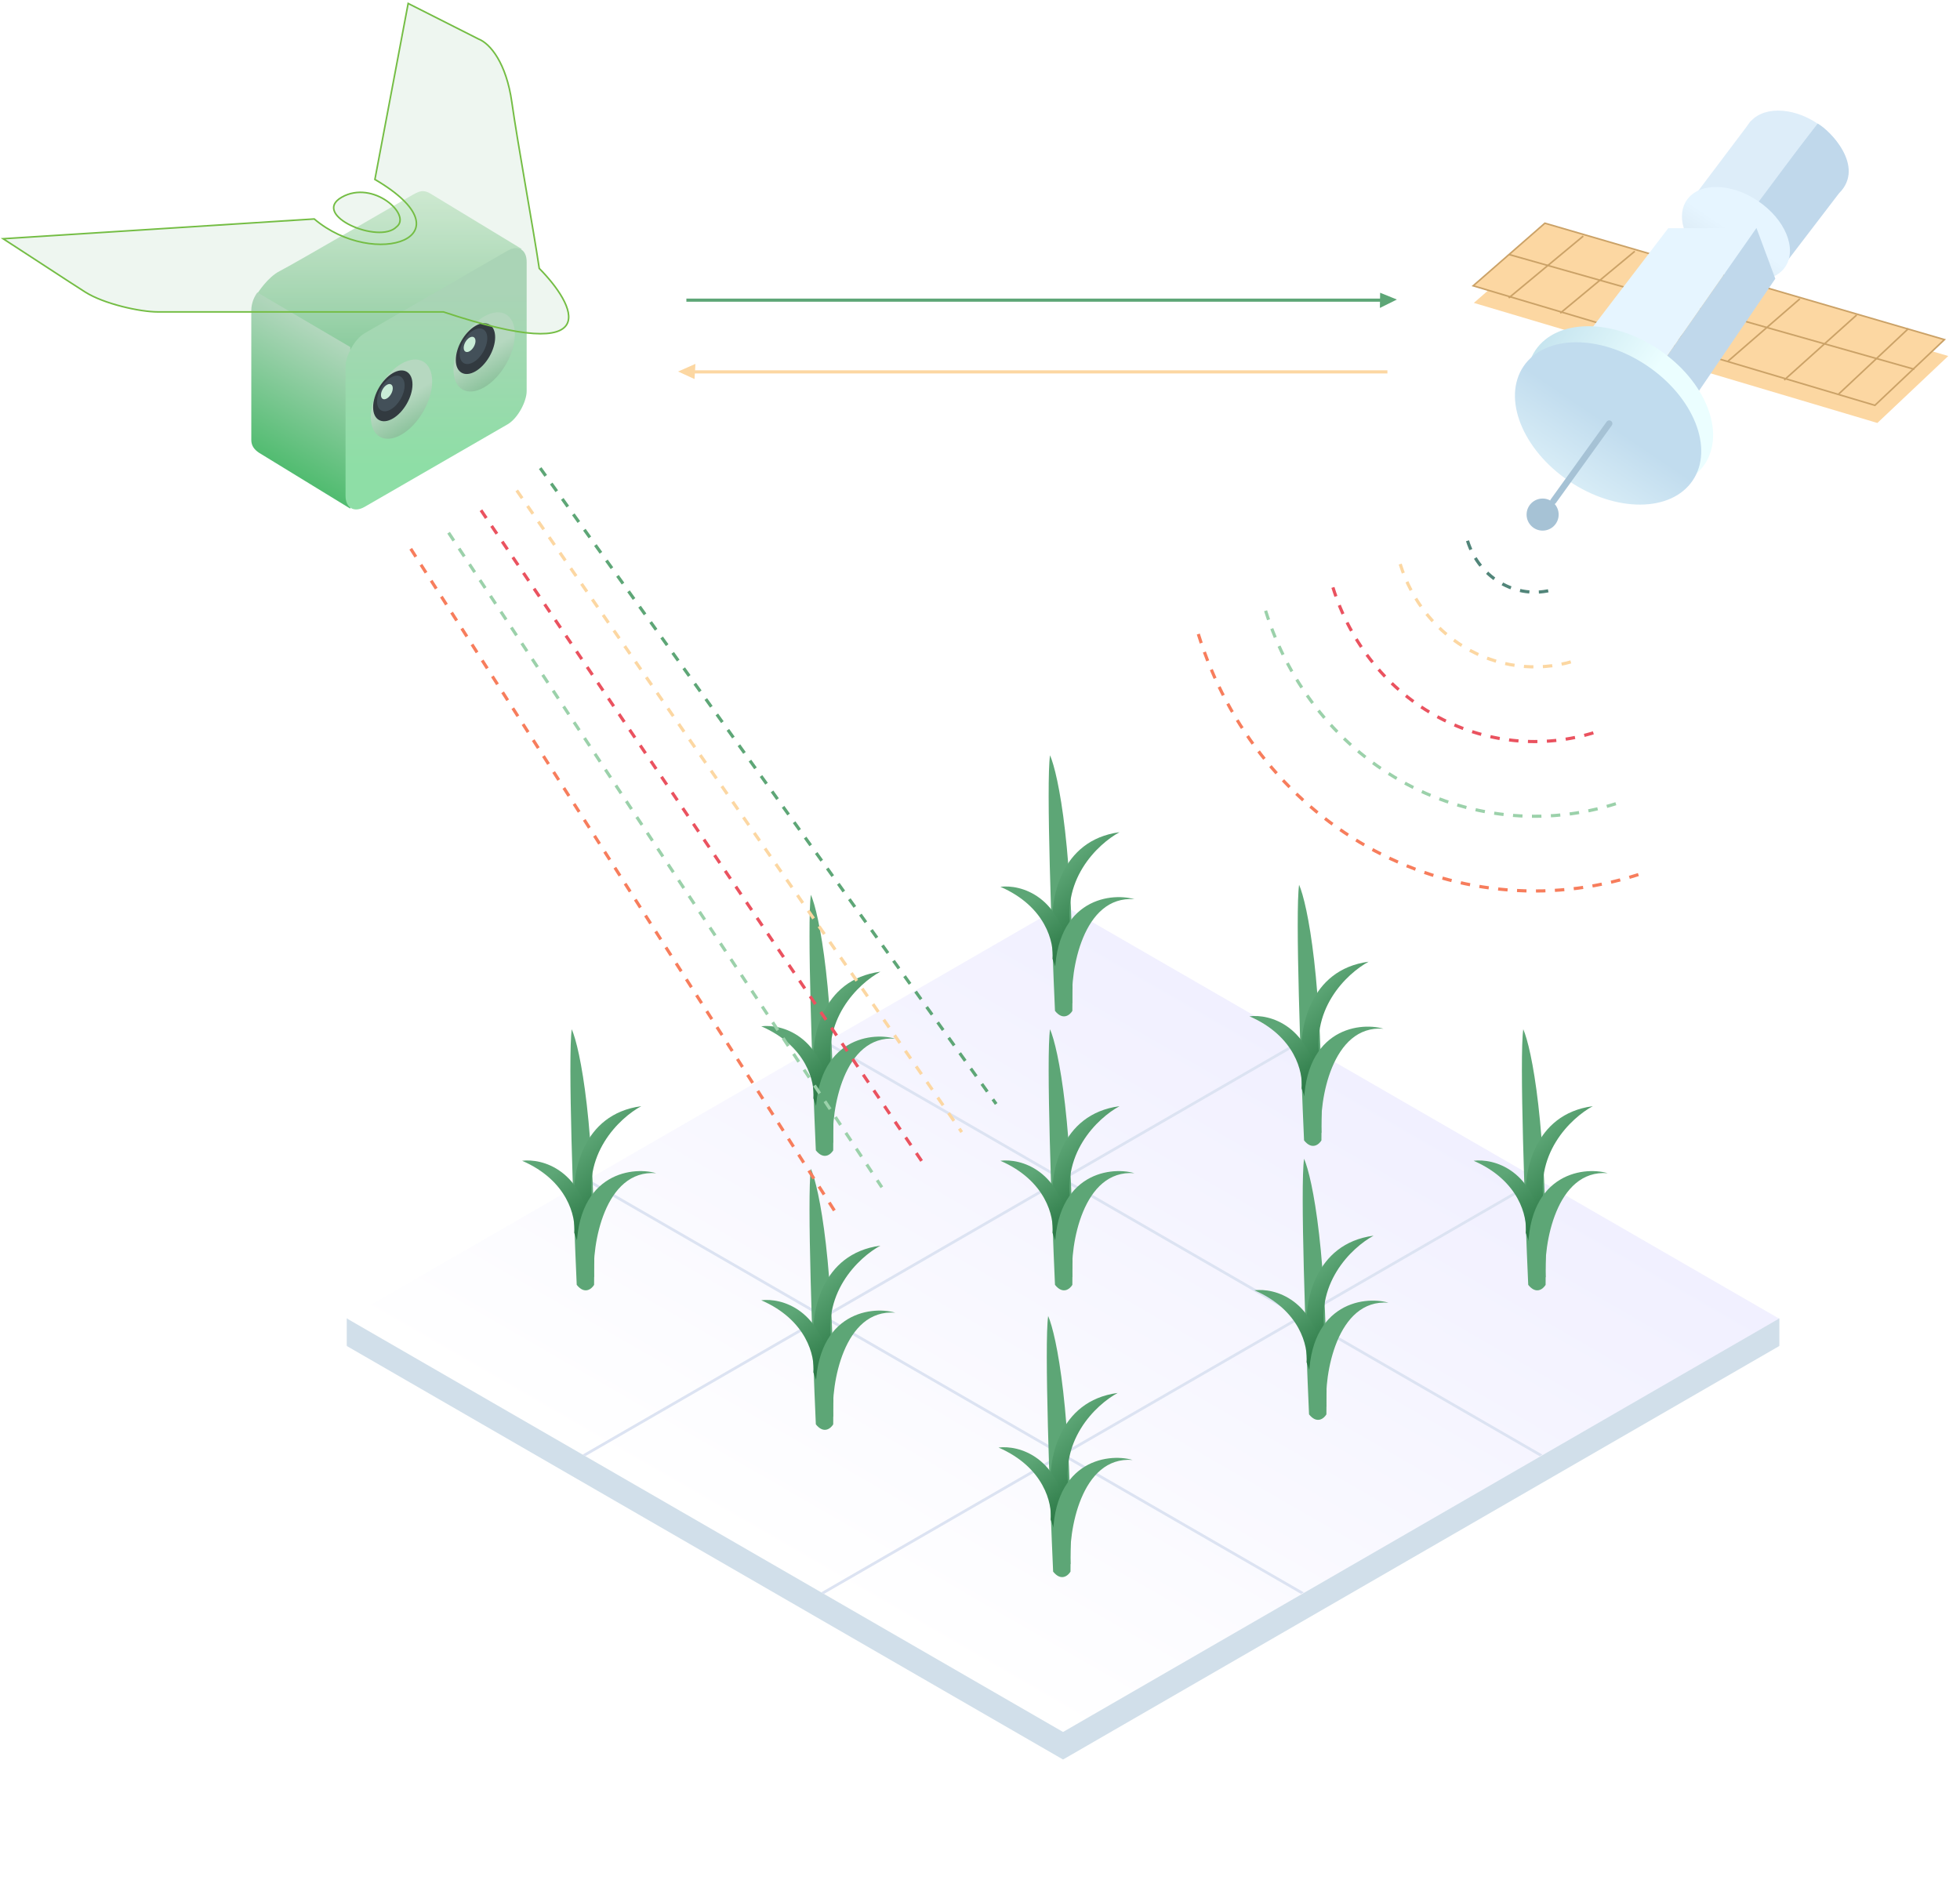 <svg width="621" height="598" viewBox="0 0 621 598" fill="none" xmlns="http://www.w3.org/2000/svg">
<g filter="url(#filter0_d)">
<path d="M563.767 405.749L553.583 405.749L553.584 414.478L563.768 414.478L563.767 405.749Z" fill="#D1DFEA"/>
<path d="M120.047 405.747L109.863 405.747L109.865 414.476L120.048 414.476L120.047 405.747Z" fill="#D1DFEA"/>
<rect width="261.964" height="261.964" transform="matrix(0.866 0.5 -0.866 0.5 336.812 283.543)" fill="#D1DFEA"/>
<rect width="261.964" height="261.964" transform="matrix(0.866 0.5 -0.866 0.5 336.812 274.813)" fill="url(#paint0_linear)"/>
<line y1="-0.5" x2="261.867" y2="-0.5" transform="matrix(0.866 0.5 -0.866 0.5 261.047 318.46)" stroke="#DCE3F2"/>
<line y1="-0.5" x2="261.867" y2="-0.5" transform="matrix(0.866 0.5 -0.866 0.5 185.452 362.106)" stroke="#DCE3F2"/>
<line y1="-0.5" x2="261.867" y2="-0.5" transform="matrix(0.866 -0.5 0.866 0.5 185.452 449.395)" stroke="#DCE3F2"/>
<line y1="-0.5" x2="261.867" y2="-0.5" transform="matrix(0.866 -0.5 0.866 0.5 261.047 493.04)" stroke="#DCE3F2"/>
</g>
<path d="M332.096 416.979C330.838 425.786 332.621 474.645 333.669 497.974C336.185 501.12 338.387 499.285 339.174 497.974C339.803 447.647 334.718 423.007 332.096 416.979Z" fill="#5DA676"/>
<path d="M354.118 441.357C335.245 443.873 332.1 462.851 332.886 472.025L335.245 483.034L339.177 474.384C334.773 456.77 347.303 445.027 354.118 441.357Z" fill="url(#paint1_linear)"/>
<path d="M338.389 481.46C335.873 461.329 322.662 457.869 316.371 458.655C330.84 464.946 333.409 476.479 332.884 481.46C335.768 489.848 340.905 501.591 338.389 481.46Z" fill="url(#paint2_linear)"/>
<path d="M333.67 490.11C332.412 463.059 350.709 460.228 358.834 462.587C342.478 461.329 338.388 485.391 339.175 495.614L333.67 490.11Z" fill="#5DA676"/>
<path d="M256.917 370.312C255.659 379.119 257.441 427.979 258.489 451.308C261.006 454.453 263.208 452.618 263.994 451.308C264.624 400.98 259.538 376.341 256.917 370.312Z" fill="#5DA676"/>
<path d="M278.938 394.69C260.065 397.207 256.92 416.184 257.706 425.359L260.066 436.368L263.997 427.718C259.594 410.103 272.123 398.36 278.938 394.69Z" fill="url(#paint3_linear)"/>
<path d="M263.209 434.793C260.693 414.662 247.482 411.202 241.191 411.988C255.66 418.279 258.229 429.813 257.705 434.793C260.588 443.181 265.726 454.924 263.209 434.793Z" fill="url(#paint4_linear)"/>
<path d="M258.491 443.443C257.232 416.392 275.529 413.561 283.655 415.92C267.298 414.662 263.209 438.724 263.995 448.947L258.491 443.443Z" fill="#5DA676"/>
<path d="M181.154 326.115C179.896 334.922 181.679 383.782 182.727 407.111C185.243 410.256 187.445 408.421 188.232 407.111C188.861 356.783 183.776 332.144 181.154 326.115Z" fill="#5DA676"/>
<path d="M203.176 350.493C184.303 353.01 181.158 371.987 181.944 381.162L184.303 392.171L188.235 383.521C183.831 365.906 196.361 354.163 203.176 350.493Z" fill="url(#paint5_linear)"/>
<path d="M187.447 390.596C184.93 370.465 171.72 367.005 165.429 367.791C179.898 374.082 182.467 385.616 181.942 390.596C184.826 398.984 189.963 410.727 187.447 390.596Z" fill="url(#paint6_linear)"/>
<path d="M182.728 399.246C181.47 372.195 199.767 369.364 207.892 371.723C191.536 370.465 187.446 394.528 188.233 404.75L182.728 399.246Z" fill="#5DA676"/>
<path d="M256.917 283.503C255.659 292.31 257.441 341.169 258.489 364.498C261.006 367.644 263.208 365.809 263.994 364.498C264.624 314.171 259.538 289.531 256.917 283.503Z" fill="#5DA676"/>
<path d="M278.938 307.881C260.065 310.397 256.92 329.375 257.706 338.549L260.066 349.558L263.997 340.908C259.594 323.294 272.123 311.551 278.938 307.881Z" fill="url(#paint7_linear)"/>
<path d="M263.209 347.984C260.693 327.853 247.482 324.393 241.191 325.179C255.66 331.47 258.229 343.003 257.705 347.984C260.588 356.372 265.726 368.115 263.209 347.984Z" fill="url(#paint8_linear)"/>
<path d="M258.491 356.634C257.232 329.583 275.529 326.752 283.655 329.111C267.298 327.853 263.209 351.915 263.995 362.138L258.491 356.634Z" fill="#5DA676"/>
<path d="M332.686 239.306C331.428 248.113 333.21 296.972 334.259 320.301C336.775 323.447 338.977 321.612 339.763 320.301C340.393 269.974 335.307 245.334 332.686 239.306Z" fill="#5DA676"/>
<path d="M354.707 263.684C335.835 266.2 332.689 285.178 333.475 294.352L335.835 305.361L339.766 296.711C335.363 279.097 347.892 267.354 354.707 263.684Z" fill="url(#paint9_linear)"/>
<path d="M338.978 303.787C336.462 283.656 323.251 280.196 316.96 280.982C331.429 287.273 333.998 298.806 333.474 303.787C336.357 312.175 341.495 323.918 338.978 303.787Z" fill="url(#paint10_linear)"/>
<path d="M334.26 312.437C333.001 285.386 351.298 282.555 359.424 284.914C343.067 283.656 338.978 307.718 339.764 317.941L334.26 312.437Z" fill="#5DA676"/>
<path d="M332.686 326.115C331.428 334.922 333.21 383.782 334.259 407.111C336.775 410.256 338.977 408.421 339.763 407.111C340.393 356.783 335.307 332.144 332.686 326.115Z" fill="#5DA676"/>
<path d="M354.707 350.493C335.835 353.01 332.689 371.987 333.475 381.161L335.835 392.171L339.766 383.521C335.363 365.906 347.892 354.163 354.707 350.493Z" fill="url(#paint11_linear)"/>
<path d="M338.978 390.596C336.462 370.465 323.251 367.005 316.96 367.791C331.429 374.082 333.998 385.616 333.474 390.596C336.357 398.984 341.495 410.727 338.978 390.596Z" fill="url(#paint12_linear)"/>
<path d="M334.26 399.246C333.001 372.195 351.298 369.364 359.424 371.723C343.067 370.465 338.978 394.527 339.764 404.75L334.26 399.246Z" fill="#5DA676"/>
<path d="M411.6 280.344C410.342 289.151 412.125 338.011 413.173 361.339C415.689 364.485 417.891 362.65 418.678 361.339C419.307 311.012 414.222 286.373 411.6 280.344Z" fill="#5DA676"/>
<path d="M433.622 304.722C414.749 307.238 411.604 326.216 412.39 335.39L414.749 346.399L418.681 337.749C414.277 320.135 426.807 308.392 433.622 304.722Z" fill="url(#paint13_linear)"/>
<path d="M417.893 344.825C415.377 324.694 402.166 321.234 395.875 322.02C410.344 328.311 412.913 339.844 412.388 344.825C415.272 353.213 420.409 364.956 417.893 344.825Z" fill="url(#paint14_linear)"/>
<path d="M413.174 353.475C411.916 326.424 430.213 323.593 438.338 325.952C421.982 324.694 417.892 348.756 418.679 358.979L413.174 353.475Z" fill="#5DA676"/>
<path d="M413.178 367.153C411.92 375.96 413.703 424.82 414.751 448.148C417.267 451.294 419.469 449.459 420.256 448.148C420.885 397.821 415.8 373.182 413.178 367.153Z" fill="#5DA676"/>
<path d="M435.2 391.531C416.327 394.047 413.182 413.025 413.968 422.199L416.327 433.208L420.259 424.558C415.855 406.944 428.385 395.201 435.2 391.531Z" fill="url(#paint15_linear)"/>
<path d="M419.471 431.634C416.955 411.503 403.744 408.043 397.453 408.829C411.922 415.12 414.491 426.653 413.966 431.634C416.85 440.022 421.987 451.765 419.471 431.634Z" fill="url(#paint16_linear)"/>
<path d="M414.752 440.284C413.494 413.233 431.791 410.402 439.916 412.761C423.56 411.503 419.47 435.565 420.257 445.788L414.752 440.284Z" fill="#5DA676"/>
<path d="M482.627 326.115C481.369 334.922 483.152 383.782 484.2 407.111C486.716 410.256 488.919 408.421 489.705 407.111C490.334 356.783 485.249 332.144 482.627 326.115Z" fill="#5DA676"/>
<path d="M504.649 350.493C485.776 353.01 482.631 371.987 483.417 381.162L485.776 392.171L489.708 383.521C485.304 365.906 497.834 354.163 504.649 350.493Z" fill="url(#paint17_linear)"/>
<path d="M488.92 390.596C486.404 370.465 473.193 367.005 466.902 367.792C481.371 374.082 483.94 385.616 483.415 390.596C486.299 398.984 491.436 410.727 488.92 390.596Z" fill="url(#paint18_linear)"/>
<path d="M484.201 399.246C482.943 372.195 501.24 369.364 509.365 371.723C493.009 370.465 488.919 394.528 489.706 404.75L484.201 399.246Z" fill="#5DA676"/>
<path d="M464.965 171.345C465.882 174.298 467.343 177.031 469.262 179.388C471.182 181.745 473.523 183.68 476.152 185.082C478.781 186.484 481.647 187.326 484.585 187.559C487.523 187.793 490.477 187.414 493.278 186.443" stroke="#518579" stroke-dasharray="3 3"/>
<path d="M443.64 178.734C445.475 184.64 448.396 190.107 452.235 194.821C456.074 199.535 460.756 203.404 466.014 206.208C471.273 209.012 477.004 210.696 482.881 211.163C488.758 211.63 494.665 210.872 500.266 208.931" stroke="#FCD7A2" stroke-dasharray="3 3"/>
<path d="M422.319 186.123C425.072 194.983 429.453 203.182 435.212 210.253C440.97 217.324 447.994 223.129 455.881 227.335C463.768 231.541 472.365 234.066 481.18 234.767C489.996 235.468 498.857 234.33 507.258 231.419" stroke="#EA525F" stroke-dasharray="3 3"/>
<path d="M400.99 193.513C404.661 205.325 410.502 216.258 418.18 225.686C425.859 235.114 435.223 242.853 445.74 248.461C456.256 254.069 467.718 257.436 479.472 258.371C491.226 259.305 503.041 257.788 514.242 253.907" stroke="#9BD1AA" stroke-dasharray="3 3"/>
<path d="M379.67 200.902C384.258 215.668 391.56 229.333 401.157 241.118C410.755 252.903 422.461 262.577 435.606 269.587C448.752 276.597 463.08 280.807 477.772 281.975C492.464 283.143 507.233 281.247 521.235 276.395" stroke="#F77D5C" stroke-dasharray="3 3"/>
<path d="M594.756 133.737L616.794 112.915L490.191 76.03L467.478 95.863L594.756 133.737Z" fill="#FCD7A2" stroke="#FCD7A2" stroke-width="0.5"/>
<path d="M594.036 128.429L616.075 107.606L489.472 70.722L466.759 90.555L594.036 128.429Z" fill="#FCD7A2" stroke="#CBA267" stroke-width="0.5"/>
<path d="M604.671 104.098L582.565 124.848" stroke="#CBA267" stroke-width="0.5"/>
<path d="M570.26 94.69L547.483 114.449" stroke="#CBA267" stroke-width="0.5"/>
<path d="M552.273 89.561L529.495 109.32" stroke="#CBA267" stroke-width="0.5"/>
<path d="M535.944 84.75L512.335 104.349" stroke="#CBA267" stroke-width="0.5"/>
<path d="M517.956 79.623L494.347 99.222" stroke="#CBA267" stroke-width="0.5"/>
<path d="M501.628 74.808L478.019 94.407" stroke="#CBA267" stroke-width="0.5"/>
<path d="M588.245 99.818L565.308 120.408" stroke="#CBA267" stroke-width="0.5"/>
<path d="M606.541 117.006L478.117 80.638" stroke="#CBA267" stroke-width="0.5"/>
<ellipse rx="18.105" ry="12.374" transform="matrix(-0.829 -0.559 -0.559 0.829 569.013 49.454)" fill="#DDEDF9"/>
<path d="M565.858 83.219L582.73 61.16C591.176 52.671 579.582 41.127 575.908 39.161L554.807 66.311L565.858 83.219Z" fill="#C0D8EB"/>
<path d="M554.798 67.158L575.053 40.01L554.725 38.367L533.626 66.365L554.798 67.158Z" fill="#DDEDF9"/>
<ellipse rx="18.845" ry="12.46" transform="matrix(-0.829 -0.559 -0.559 0.829 550.015 73.999)" fill="url(#paint19_linear)"/>
<path d="M522.755 120.589L556.505 72.237L528.561 72.307L492.268 119.819L522.755 120.589Z" fill="#E6F5FF"/>
<path d="M556.511 72.237L562.479 88.311L529.575 136.661L522.761 120.589L556.511 72.237Z" fill="#C0D8EB"/>
<ellipse rx="32.335" ry="22.071" transform="matrix(-0.829 -0.559 -0.559 0.829 513.266 129.08)" fill="url(#paint20_linear)"/>
<ellipse rx="32.335" ry="22.071" transform="matrix(-0.829 -0.559 -0.559 0.829 509.504 134.167)" fill="url(#paint21_linear)"/>
<path d="M509.863 134.203L492.142 158.804" stroke="#A6C2D5" stroke-width="2" stroke-linecap="round"/>
<circle r="5.081" transform="matrix(-1 0.003 0.003 1 488.76 163.046)" fill="#A6C2D5"/>
<path d="M135.909 61.062L165.284 78.878L112.455 111.965L81.628 92.876C81.628 92.876 84.821 87.786 88.653 85.877C92.484 83.968 130.8 61.699 130.8 61.699C132.973 60.479 134.05 60.199 135.909 61.062Z" fill="url(#paint22_linear)"/>
<path d="M110.979 109.961L81.539 92.678C80.674 93.832 79.619 95.88 79.619 98.44C79.619 101 79.619 137.48 79.619 139.4C79.619 141.32 80.687 142.558 82.124 143.492L110.979 161.16L110.979 109.961Z" fill="url(#paint23_linear)"/>
<rect width="66.262" height="55.015" rx="7" transform="matrix(-0.866 0.5 2.20305e-08 1 166.866 75.945)" fill="url(#paint24_linear)"/>
<circle r="11.227" transform="matrix(-0.866 0.5 2.20305e-08 1 127.206 126.467)" fill="url(#paint25_linear)"/>
<circle r="7.202" transform="matrix(-0.866 0.5 2.20305e-08 1 124.452 125.421)" fill="#323A40"/>
<circle r="11.227" transform="matrix(-0.866 0.5 2.20305e-08 1 153.405 111.5)" fill="url(#paint26_linear)"/>
<circle r="7.202" transform="matrix(-0.866 0.5 2.20305e-08 1 150.648 110.452)" fill="#323A40"/>
<circle r="5.042" transform="matrix(-0.866 0.5 2.20305e-08 1 150.024 109.705)" fill="#435059"/>
<circle r="2.161" transform="matrix(-0.866 0.5 2.20305e-08 1 148.784 109.127)" fill="#C9ECD7"/>
<circle r="5.042" transform="matrix(-0.866 0.5 2.20305e-08 1 123.831 124.674)" fill="#435059"/>
<circle r="2.161" transform="matrix(-0.866 0.5 2.20305e-08 1 122.573 124.095)" fill="#C9ECD7"/>
<path d="M125.631 71.888C130.59 68.129 118.193 56.853 108.274 62.491C98.355 68.129 120.052 77.527 125.631 71.888Z" fill="#ABD5B7" fill-opacity="0.2"/>
<path d="M129.32 1.096L118.782 56.853C149.777 75.021 118.782 85.671 99.564 69.382L1 75.647C7.819 80.033 22.077 89.43 27.036 92.562C32.983 96.319 44.393 98.827 49.972 98.827H140.478C193.17 116.368 182.012 96.321 170.853 85.044C168.994 72.515 164.035 45.576 162.175 32.42C160.42 20.007 155.356 13.835 151.637 12.373L129.32 1.096Z" fill="#ABD5B7" fill-opacity="0.2"/>
<path d="M125.631 71.888C130.59 68.129 118.193 56.853 108.274 62.491C98.355 68.129 120.052 77.527 125.631 71.888Z" stroke="#74BD44" stroke-width="0.5"/>
<path d="M129.32 1.096L118.782 56.853C149.777 75.021 118.782 85.671 99.564 69.382L1 75.647C7.819 80.033 22.077 89.43 27.036 92.562C32.983 96.319 44.393 98.827 49.972 98.827H140.478C193.17 116.368 182.012 96.321 170.853 85.044C168.994 72.515 164.035 45.576 162.175 32.42C160.42 20.007 155.356 13.835 151.637 12.373L129.32 1.096Z" stroke="#74BD44" stroke-width="0.5"/>
<line y1="-0.5" x2="247.808" y2="-0.5" transform="matrix(0.583 0.813 0.813 -0.583 171.562 148.033)" stroke="#5DA676" stroke-dasharray="3 3"/>
<line y1="-0.5" x2="247.341" y2="-0.5" transform="matrix(0.57 0.822 0.822 -0.57 164.137 155.115)" stroke="#FCD7A2" stroke-dasharray="3 3"/>
<line y1="-0.5" x2="250.139" y2="-0.5" transform="matrix(0.539 0.842 0.842 -0.539 130.559 173.613)" stroke="#F77D5C" stroke-dasharray="3 3"/>
<line y1="-0.5" x2="248.678" y2="-0.5" transform="matrix(0.552 0.834 0.834 -0.552 142.551 168.519)" stroke="#9BD1AA" stroke-dasharray="3 3"/>
<path d="M152.387 161.667L291.994 367.838" stroke="#EA525F" stroke-dasharray="3 3"/>
<line y1="-0.5" x2="222.632" y2="-0.5" transform="matrix(1 1.10098e-08 1.10098e-08 -1 217.47 94.601)" stroke="#5DA676"/>
<line x1="216.95" y1="117.83" x2="439.582" y2="117.83" stroke="#FCD7A2"/>
<path d="M437.2 97.573L437.274 92.754L442.586 94.907L437.2 97.573Z" fill="#5DA676"/>
<path d="M220.34 115.293L220.051 120.104L214.841 117.716L220.34 115.293Z" fill="#FCD7A2"/>
<defs>
<filter id="filter0_d" x="69.861" y="246.813" width="533.907" height="350.597" filterUnits="userSpaceOnUse" color-interpolation-filters="sRGB">
<feFlood flood-opacity="0" result="BackgroundImageFix"/>
<feColorMatrix in="SourceAlpha" type="matrix" values="0 0 0 0 0 0 0 0 0 0 0 0 0 0 0 0 0 0 127 0"/>
<feOffset dy="12"/>
<feGaussianBlur stdDeviation="20"/>
<feColorMatrix type="matrix" values="0 0 0 0 0.339 0 0 0 0 0.423 0 0 0 0 0.554 0 0 0 0.1 0"/>
<feBlend mode="normal" in2="BackgroundImageFix" result="effect1_dropShadow"/>
<feBlend mode="normal" in="SourceGraphic" in2="effect1_dropShadow" result="shape"/>
</filter>
<linearGradient id="paint0_linear" x1="130.982" y1="0" x2="130.982" y2="261.964" gradientUnits="userSpaceOnUse">
<stop stop-color="#F1F0FF"/>
<stop offset="1" stop-color="white"/>
</linearGradient>
<linearGradient id="paint1_linear" x1="340.872" y1="447.218" x2="360.362" y2="468.833" gradientUnits="userSpaceOnUse">
<stop stop-color="#5DA676"/>
<stop offset="1" stop-color="#1E6D39"/>
</linearGradient>
<linearGradient id="paint2_linear" x1="324.978" y1="463.339" x2="339.948" y2="484.965" gradientUnits="userSpaceOnUse">
<stop stop-color="#5DA676"/>
<stop offset="1" stop-color="#1E6D39"/>
</linearGradient>
<linearGradient id="paint3_linear" x1="265.693" y1="400.551" x2="285.182" y2="422.166" gradientUnits="userSpaceOnUse">
<stop stop-color="#5DA676"/>
<stop offset="1" stop-color="#1E6D39"/>
</linearGradient>
<linearGradient id="paint4_linear" x1="249.798" y1="416.672" x2="264.768" y2="438.299" gradientUnits="userSpaceOnUse">
<stop stop-color="#5DA676"/>
<stop offset="1" stop-color="#1E6D39"/>
</linearGradient>
<linearGradient id="paint5_linear" x1="189.93" y1="356.354" x2="209.42" y2="377.969" gradientUnits="userSpaceOnUse">
<stop stop-color="#5DA676"/>
<stop offset="1" stop-color="#1E6D39"/>
</linearGradient>
<linearGradient id="paint6_linear" x1="174.036" y1="372.475" x2="189.006" y2="394.102" gradientUnits="userSpaceOnUse">
<stop stop-color="#5DA676"/>
<stop offset="1" stop-color="#1E6D39"/>
</linearGradient>
<linearGradient id="paint7_linear" x1="265.693" y1="313.742" x2="285.182" y2="335.356" gradientUnits="userSpaceOnUse">
<stop stop-color="#5DA676"/>
<stop offset="1" stop-color="#1E6D39"/>
</linearGradient>
<linearGradient id="paint8_linear" x1="249.798" y1="329.862" x2="264.768" y2="351.489" gradientUnits="userSpaceOnUse">
<stop stop-color="#5DA676"/>
<stop offset="1" stop-color="#1E6D39"/>
</linearGradient>
<linearGradient id="paint9_linear" x1="341.462" y1="269.545" x2="360.951" y2="291.16" gradientUnits="userSpaceOnUse">
<stop stop-color="#5DA676"/>
<stop offset="1" stop-color="#1E6D39"/>
</linearGradient>
<linearGradient id="paint10_linear" x1="325.567" y1="285.666" x2="340.537" y2="307.292" gradientUnits="userSpaceOnUse">
<stop stop-color="#5DA676"/>
<stop offset="1" stop-color="#1E6D39"/>
</linearGradient>
<linearGradient id="paint11_linear" x1="341.462" y1="356.354" x2="360.951" y2="377.969" gradientUnits="userSpaceOnUse">
<stop stop-color="#5DA676"/>
<stop offset="1" stop-color="#1E6D39"/>
</linearGradient>
<linearGradient id="paint12_linear" x1="325.567" y1="372.475" x2="340.537" y2="394.102" gradientUnits="userSpaceOnUse">
<stop stop-color="#5DA676"/>
<stop offset="1" stop-color="#1E6D39"/>
</linearGradient>
<linearGradient id="paint13_linear" x1="420.376" y1="310.583" x2="439.866" y2="332.198" gradientUnits="userSpaceOnUse">
<stop stop-color="#5DA676"/>
<stop offset="1" stop-color="#1E6D39"/>
</linearGradient>
<linearGradient id="paint14_linear" x1="404.482" y1="326.704" x2="419.452" y2="348.33" gradientUnits="userSpaceOnUse">
<stop stop-color="#5DA676"/>
<stop offset="1" stop-color="#1E6D39"/>
</linearGradient>
<linearGradient id="paint15_linear" x1="421.954" y1="397.392" x2="441.444" y2="419.007" gradientUnits="userSpaceOnUse">
<stop stop-color="#5DA676"/>
<stop offset="1" stop-color="#1E6D39"/>
</linearGradient>
<linearGradient id="paint16_linear" x1="406.06" y1="413.513" x2="421.03" y2="435.139" gradientUnits="userSpaceOnUse">
<stop stop-color="#5DA676"/>
<stop offset="1" stop-color="#1E6D39"/>
</linearGradient>
<linearGradient id="paint17_linear" x1="491.403" y1="356.355" x2="510.893" y2="377.969" gradientUnits="userSpaceOnUse">
<stop stop-color="#5DA676"/>
<stop offset="1" stop-color="#1E6D39"/>
</linearGradient>
<linearGradient id="paint18_linear" x1="475.509" y1="372.475" x2="490.479" y2="394.102" gradientUnits="userSpaceOnUse">
<stop stop-color="#5DA676"/>
<stop offset="1" stop-color="#1E6D39"/>
</linearGradient>
<linearGradient id="paint19_linear" x1="18.845" y1="0" x2="18.845" y2="24.921" gradientUnits="userSpaceOnUse">
<stop stop-color="#E6F5FF"/>
<stop offset="1" stop-color="#CDDCE7"/>
</linearGradient>
<linearGradient id="paint20_linear" x1="67.679" y1="16.362" x2="-3.242" y2="15.349" gradientUnits="userSpaceOnUse">
<stop stop-color="#A1CBDF"/>
<stop offset="1" stop-color="#EBFEFF"/>
</linearGradient>
<linearGradient id="paint21_linear" x1="32.335" y1="0" x2="32.335" y2="44.142" gradientUnits="userSpaceOnUse">
<stop stop-color="#C1DCEE"/>
<stop offset="1" stop-color="#EEFDFF"/>
</linearGradient>
<linearGradient id="paint22_linear" x1="123.776" y1="61.061" x2="123.776" y2="111.964" gradientUnits="userSpaceOnUse">
<stop stop-color="#D6EED7"/>
<stop offset="1" stop-color="#89CA9C"/>
</linearGradient>
<linearGradient id="paint23_linear" x1="96.232" y1="99.543" x2="73.676" y2="138.611" gradientUnits="userSpaceOnUse">
<stop stop-color="#B6D8C0"/>
<stop offset="1" stop-color="#52BC71"/>
</linearGradient>
<linearGradient id="paint24_linear" x1="33.131" y1="-1.77086e-06" x2="55.137" y2="44.012" gradientUnits="userSpaceOnUse">
<stop stop-color="#AAD5B6"/>
<stop offset="1" stop-color="#8EDEA6"/>
</linearGradient>
<linearGradient id="paint25_linear" x1="11.227" y1="0" x2="11.227" y2="22.455" gradientUnits="userSpaceOnUse">
<stop stop-color="#B6D8C0"/>
<stop offset="1" stop-color="#64AE7A"/>
</linearGradient>
<linearGradient id="paint26_linear" x1="11.227" y1="0" x2="11.227" y2="22.455" gradientUnits="userSpaceOnUse">
<stop stop-color="#B6D8C0"/>
<stop offset="1" stop-color="#64AE7A"/>
</linearGradient>
</defs>
</svg>
